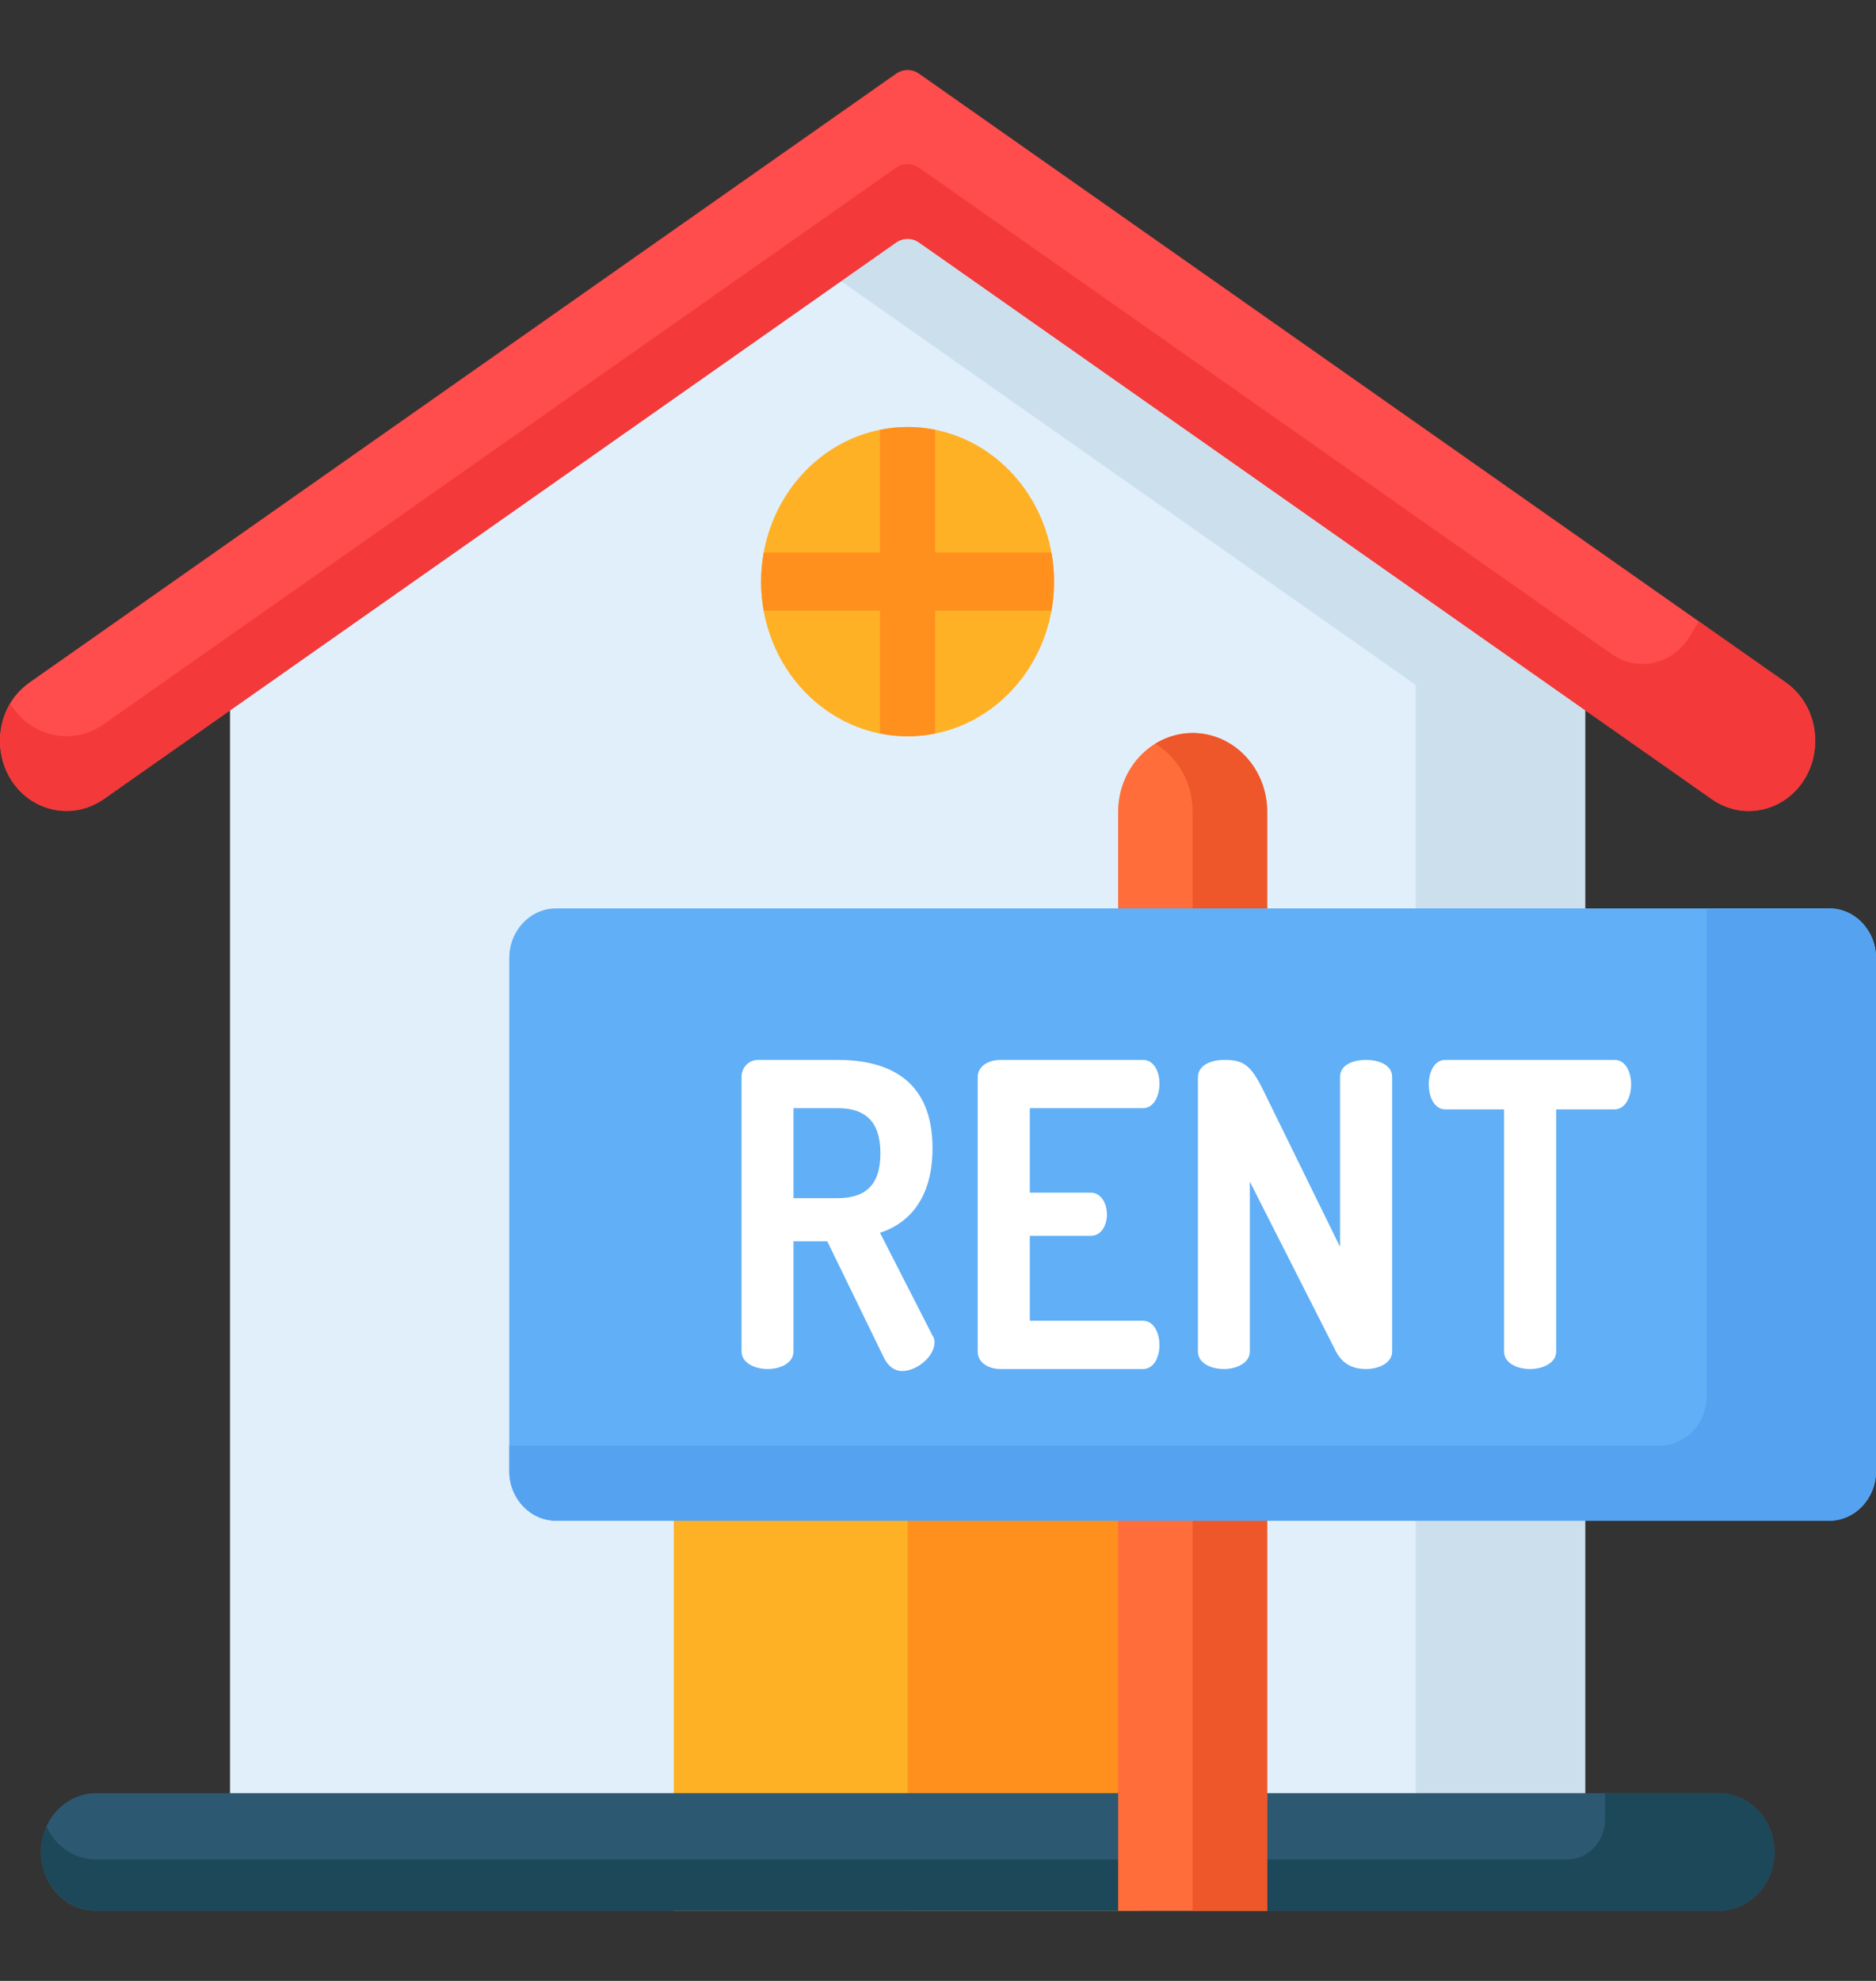 <?xml version="1.0" encoding="UTF-8"?>
<svg xmlns="http://www.w3.org/2000/svg" xmlns:xlink="http://www.w3.org/1999/xlink" width="36pt" height="38pt" viewBox="0 0 36 38" version="1.1">
<rect x="0" y="0" width="36" height="38" fill="#333333" stroke="none"/>
<g id="surface1">
<path style=" stroke:none;fill-rule:nonzero;fill:rgb(88.235%,93.725%,98.431%);fill-opacity:1;" d="M 30.414 11.668 L 17.414 2.543 L 4.414 11.668 L 4.414 35.195 L 30.418 35.195 L 30.418 11.668 Z M 30.414 11.668 "/>
<path style=" stroke:none;fill-rule:nonzero;fill:rgb(80%,87.451%,92.941%);fill-opacity:1;" d="M 30.414 11.668 L 17.414 2.543 L 14.746 4.414 L 27.16 13.133 L 27.168 13.133 L 27.168 35.195 L 30.418 35.195 L 30.418 11.668 Z M 30.414 11.668 "/>
<path style=" stroke:none;fill-rule:nonzero;fill:rgb(100%,29.804%,29.804%);fill-opacity:1;" d="M 1.984 15.332 L 17.195 4.652 C 17.332 4.559 17.504 4.559 17.637 4.652 L 32.852 15.332 C 33.277 15.633 33.836 15.633 34.266 15.332 C 35.023 14.801 35.023 13.621 34.266 13.09 L 17.637 1.414 C 17.504 1.32 17.332 1.32 17.195 1.414 L 0.57 13.09 C -0.191 13.621 -0.191 14.801 0.57 15.332 C 1 15.633 1.555 15.633 1.984 15.332 Z M 1.984 15.332 "/>
<path style=" stroke:none;fill-rule:nonzero;fill:rgb(100%,69.412%,14.51%);fill-opacity:1;" d="M 20.227 11.16 C 20.227 12.797 18.969 14.125 17.418 14.125 C 15.863 14.125 14.605 12.797 14.605 11.16 C 14.605 9.52 15.863 8.191 17.418 8.191 C 18.969 8.191 20.227 9.52 20.227 11.16 Z M 20.227 11.16 "/>
<path style=" stroke:none;fill-rule:nonzero;fill:rgb(100%,56.471%,11.373%);fill-opacity:1;" d="M 20.227 11.16 C 20.227 10.969 20.211 10.777 20.176 10.598 L 17.945 10.598 L 17.945 8.246 C 17.777 8.211 17.598 8.191 17.418 8.191 C 17.234 8.191 17.059 8.211 16.887 8.246 L 16.887 10.598 L 14.656 10.598 C 14.625 10.777 14.605 10.965 14.605 11.16 C 14.605 11.352 14.625 11.535 14.656 11.715 L 16.887 11.715 L 16.887 14.07 C 17.059 14.105 17.234 14.125 17.418 14.125 C 17.598 14.125 17.777 14.105 17.945 14.07 L 17.945 11.715 L 20.176 11.715 C 20.211 11.535 20.227 11.352 20.227 11.16 Z M 20.227 11.16 "/>
<path style=" stroke:none;fill-rule:nonzero;fill:rgb(100%,69.412%,14.51%);fill-opacity:1;" d="M 12.93 22.367 L 21.902 22.367 L 21.902 36.656 L 12.93 36.656 Z M 12.93 22.367 "/>
<path style=" stroke:none;fill-rule:nonzero;fill:rgb(100%,56.471%,11.373%);fill-opacity:1;" d="M 17.418 22.367 L 21.902 22.367 L 21.902 36.656 L 17.418 36.656 Z M 17.418 22.367 "/>
<path style=" stroke:none;fill-rule:nonzero;fill:rgb(17.647%,34.51%,44.314%);fill-opacity:1;" d="M 32.98 34.398 L 1.852 34.398 C 1.262 34.398 0.785 34.902 0.785 35.527 C 0.785 36.152 1.262 36.656 1.852 36.656 L 32.98 36.656 C 33.57 36.656 34.051 36.152 34.051 35.527 C 34.051 34.902 33.57 34.398 32.98 34.398 Z M 32.98 34.398 "/>
<path style=" stroke:none;fill-rule:nonzero;fill:rgb(95.294%,22.353%,22.353%);fill-opacity:1;" d="M 34.758 14.664 C 34.77 14.637 34.777 14.613 34.781 14.59 C 34.785 14.574 34.789 14.559 34.793 14.547 C 34.801 14.52 34.805 14.496 34.809 14.469 C 34.812 14.457 34.812 14.441 34.816 14.426 C 34.82 14.395 34.824 14.359 34.828 14.328 C 34.828 14.293 34.832 14.262 34.832 14.23 C 34.832 14.215 34.832 14.199 34.832 14.188 C 34.832 14.16 34.832 14.133 34.828 14.105 C 34.828 14.09 34.824 14.078 34.824 14.062 C 34.82 14.035 34.82 14.008 34.816 13.98 C 34.812 13.969 34.809 13.957 34.809 13.941 C 34.801 13.914 34.797 13.887 34.789 13.859 C 34.785 13.848 34.781 13.836 34.777 13.82 C 34.77 13.793 34.762 13.766 34.754 13.738 C 34.75 13.727 34.742 13.715 34.738 13.703 C 34.73 13.676 34.719 13.648 34.707 13.621 C 34.699 13.609 34.695 13.602 34.691 13.59 C 34.676 13.562 34.664 13.535 34.648 13.512 C 34.645 13.504 34.641 13.5 34.641 13.496 C 34.641 13.496 34.641 13.496 34.637 13.496 C 34.547 13.34 34.422 13.199 34.266 13.09 L 32.602 11.922 L 32.418 12.223 C 32.09 12.75 31.422 12.898 30.926 12.547 L 17.637 3.219 C 17.504 3.125 17.332 3.125 17.195 3.219 L 1.984 13.898 C 1.555 14.199 1 14.199 0.57 13.898 C 0.41 13.789 0.285 13.648 0.195 13.496 C -0.156 14.086 -0.031 14.914 0.57 15.336 C 1.008 15.641 1.578 15.621 2.012 15.316 L 17.195 4.652 C 17.332 4.559 17.504 4.559 17.637 4.652 L 32.852 15.332 C 33.277 15.633 33.836 15.633 34.266 15.332 C 34.297 15.309 34.328 15.285 34.359 15.262 C 34.367 15.25 34.379 15.242 34.391 15.234 C 34.406 15.215 34.426 15.199 34.445 15.18 C 34.453 15.168 34.465 15.16 34.477 15.148 C 34.496 15.125 34.52 15.102 34.539 15.074 C 34.605 14.992 34.656 14.902 34.699 14.812 L 34.703 14.809 C 34.707 14.797 34.711 14.785 34.715 14.777 C 34.727 14.754 34.738 14.73 34.746 14.703 C 34.75 14.691 34.754 14.676 34.758 14.664 Z M 34.758 14.664 "/>
<path style=" stroke:none;fill-rule:nonzero;fill:rgb(11.373%,28.235%,34.902%);fill-opacity:1;" d="M 34.043 35.402 C 34.043 35.395 34.043 35.387 34.039 35.379 C 34.035 35.344 34.031 35.309 34.023 35.277 C 34.023 35.27 34.02 35.266 34.02 35.258 C 34.012 35.223 34 35.188 33.988 35.152 C 33.988 35.152 33.988 35.148 33.988 35.148 C 33.973 35.109 33.961 35.07 33.941 35.035 C 33.77 34.66 33.406 34.398 32.98 34.398 L 30.801 34.398 L 30.801 34.902 C 30.801 35.328 30.473 35.672 30.07 35.672 L 1.852 35.672 C 1.43 35.672 1.062 35.414 0.891 35.035 C 0.805 35.223 0.766 35.438 0.793 35.668 C 0.859 36.238 1.336 36.656 1.883 36.656 L 32.98 36.656 C 33.57 36.656 34.051 36.152 34.051 35.527 C 34.051 35.484 34.047 35.441 34.043 35.402 Z M 34.043 35.402 "/>
<path style=" stroke:none;fill-rule:nonzero;fill:rgb(100%,42.745%,22.745%);fill-opacity:1;" d="M 24.316 36.656 L 21.457 36.656 L 21.457 15.57 C 21.457 14.738 22.098 14.062 22.887 14.062 C 23.676 14.062 24.316 14.738 24.316 15.57 Z M 24.316 36.656 "/>
<path style=" stroke:none;fill-rule:nonzero;fill:rgb(92.941%,34.118%,16.078%);fill-opacity:1;" d="M 22.887 14.062 C 22.625 14.062 22.383 14.137 22.172 14.266 C 22.598 14.527 22.887 15.012 22.887 15.57 L 22.887 36.656 L 24.316 36.656 L 24.316 15.57 C 24.316 14.738 23.676 14.062 22.887 14.062 Z M 22.887 14.062 "/>
<path style=" stroke:none;fill-rule:nonzero;fill:rgb(38.039%,68.627%,96.471%);fill-opacity:1;" d="M 35.102 29.172 L 10.672 29.172 C 10.176 29.172 9.773 28.746 9.773 28.223 L 9.773 18.375 C 9.773 17.852 10.176 17.426 10.672 17.426 L 35.102 17.426 C 35.598 17.426 36 17.852 36 18.375 L 36 28.223 C 36 28.746 35.598 29.172 35.102 29.172 Z M 35.102 29.172 "/>
<path style=" stroke:none;fill-rule:nonzero;fill:rgb(33.333%,63.529%,94.118%);fill-opacity:1;" d="M 35.102 17.426 L 32.75 17.426 L 32.75 26.781 C 32.75 27.305 32.348 27.73 31.852 27.73 L 9.773 27.73 L 9.773 28.223 C 9.773 28.746 10.176 29.172 10.672 29.172 L 35.102 29.172 C 35.598 29.172 36 28.746 36 28.223 L 36 18.375 C 36 17.852 35.598 17.426 35.102 17.426 Z M 35.102 17.426 "/>
<path style=" stroke:none;fill-rule:nonzero;fill:rgb(100%,100%,100%);fill-opacity:1;" d="M 16.887 23.648 C 17.465 23.461 17.895 22.961 17.895 22.027 C 17.895 20.738 17.078 20.332 16.074 20.332 L 14.551 20.332 C 14.359 20.332 14.23 20.484 14.23 20.656 L 14.23 25.926 C 14.23 26.145 14.484 26.262 14.73 26.262 C 14.98 26.262 15.227 26.145 15.227 25.926 L 15.227 23.812 L 15.875 23.812 L 16.965 26.051 C 17.043 26.211 17.172 26.301 17.309 26.301 C 17.602 26.301 17.934 26.016 17.934 25.75 C 17.934 25.715 17.926 25.66 17.895 25.621 Z M 16.074 22.984 L 15.227 22.984 L 15.227 21.258 L 16.074 21.258 C 16.574 21.258 16.895 21.484 16.895 22.125 C 16.895 22.766 16.574 22.984 16.074 22.984 Z M 16.074 22.984 "/>
<path style=" stroke:none;fill-rule:nonzero;fill:rgb(100%,100%,100%);fill-opacity:1;" d="M 21.934 21.258 C 22.133 21.258 22.25 21.039 22.25 20.785 C 22.25 20.566 22.148 20.332 21.934 20.332 L 19.199 20.332 C 18.977 20.332 18.762 20.445 18.762 20.664 L 18.762 25.926 C 18.762 26.148 18.977 26.262 19.199 26.262 L 21.934 26.262 C 22.148 26.262 22.25 26.023 22.25 25.805 C 22.25 25.555 22.133 25.336 21.934 25.336 L 19.762 25.336 L 19.762 23.707 L 20.93 23.707 C 21.145 23.707 21.242 23.488 21.242 23.301 C 21.242 23.082 21.129 22.879 20.93 22.879 L 19.762 22.879 L 19.762 21.258 Z M 21.934 21.258 "/>
<path style=" stroke:none;fill-rule:nonzero;fill:rgb(100%,100%,100%);fill-opacity:1;" d="M 26.215 20.332 C 25.961 20.332 25.715 20.43 25.715 20.656 L 25.715 23.918 L 24.23 20.891 C 23.992 20.414 23.848 20.332 23.488 20.332 C 23.234 20.332 22.988 20.438 22.988 20.664 L 22.988 25.926 C 22.988 26.148 23.234 26.262 23.488 26.262 C 23.73 26.262 23.984 26.145 23.984 25.926 L 23.984 22.668 L 25.637 25.926 C 25.77 26.18 25.977 26.262 26.215 26.262 C 26.461 26.262 26.715 26.145 26.715 25.926 L 26.715 20.656 C 26.715 20.43 26.461 20.332 26.215 20.332 Z M 26.215 20.332 "/>
<path style=" stroke:none;fill-rule:nonzero;fill:rgb(100%,100%,100%);fill-opacity:1;" d="M 30.984 20.332 L 27.734 20.332 C 27.52 20.332 27.418 20.574 27.418 20.801 C 27.418 21.062 27.535 21.281 27.734 21.281 L 28.863 21.281 L 28.863 25.926 C 28.863 26.148 29.109 26.262 29.363 26.262 C 29.609 26.262 29.863 26.145 29.863 25.926 L 29.863 21.281 L 30.984 21.281 C 31.184 21.281 31.301 21.055 31.301 20.801 C 31.301 20.574 31.199 20.332 30.984 20.332 Z M 30.984 20.332 "/>
</g>
</svg>

